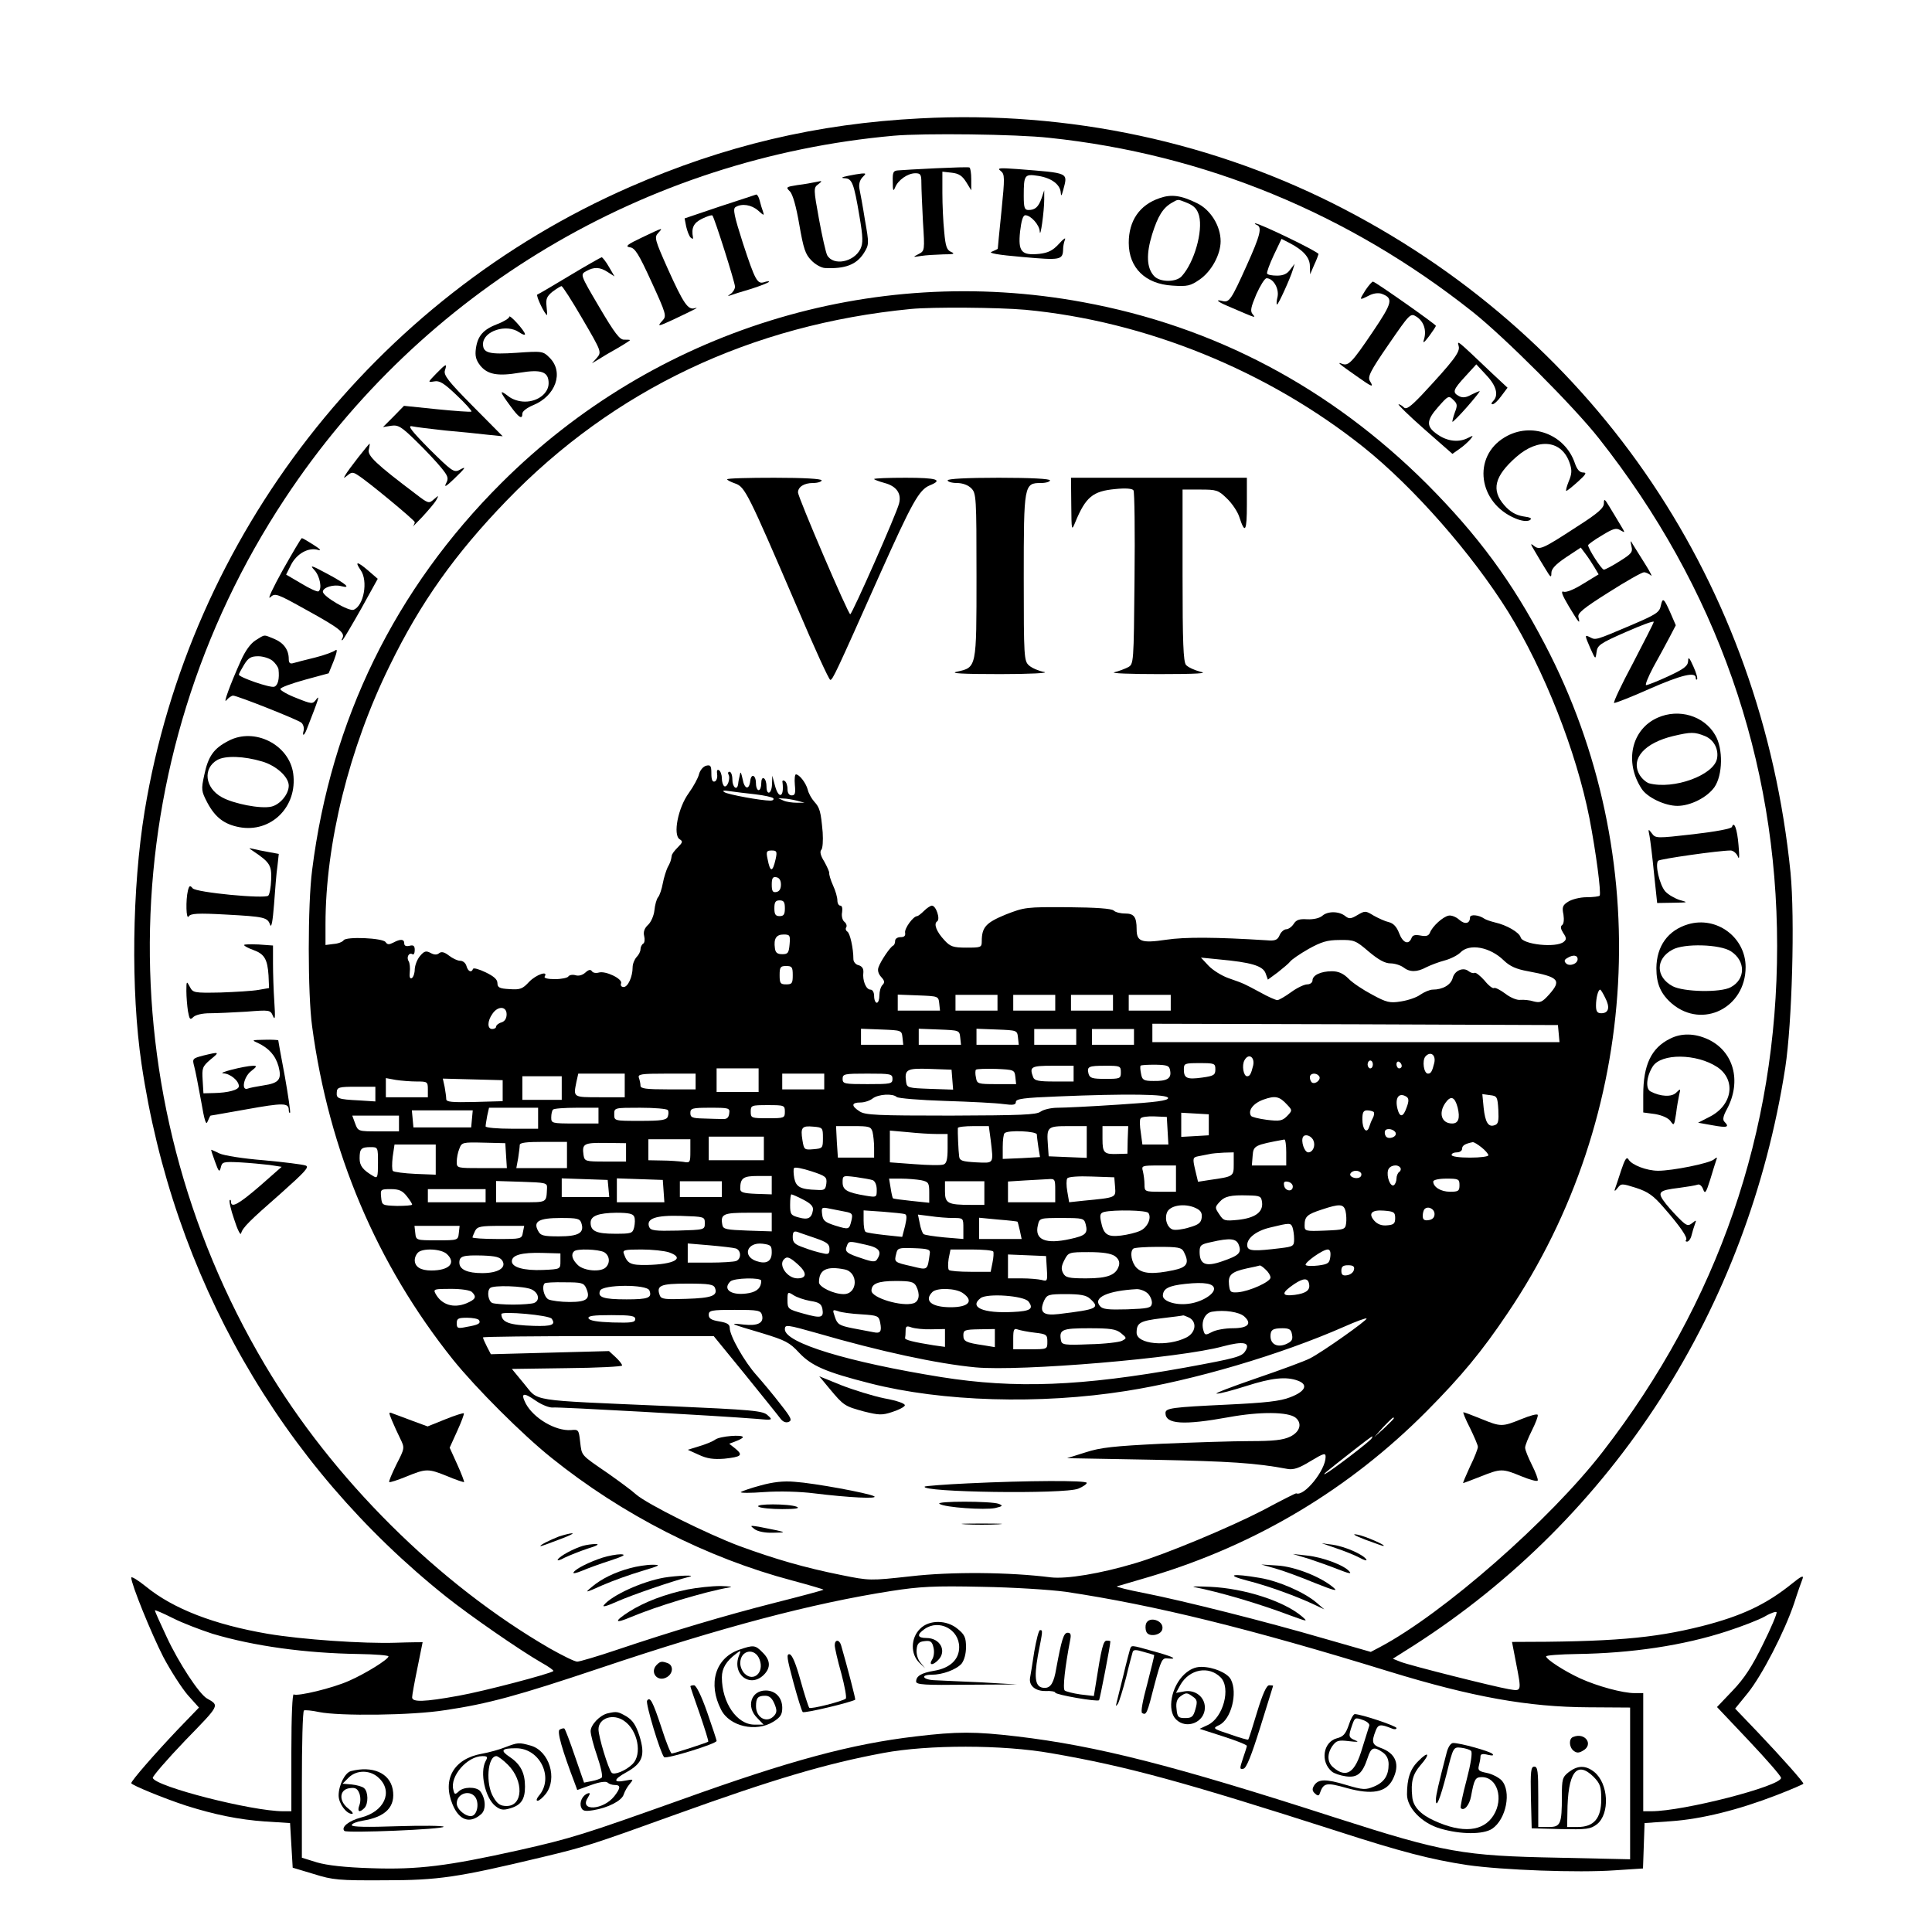 <?xml version="1.0" standalone="no"?>
<!DOCTYPE svg PUBLIC "-//W3C//DTD SVG 20010904//EN"
 "http://www.w3.org/TR/2001/REC-SVG-20010904/DTD/svg10.dtd">
<svg version="1.0" xmlns="http://www.w3.org/2000/svg"
 width="736pt" height="736pt" viewBox="0 0 736 736"
 preserveAspectRatio="xMidYMid meet">

<g transform="translate(0,736) scale(0.1,-0.1)"
fill="#000000" stroke="none">
<path d="M3505 6909 c-393 -20 -746 -104 -1105 -261 -974 -426 -1676 -1328
-1849 -2378 -48 -294 -53 -683 -12 -962 120 -812 529 -1527 1161 -2031 89 -71
281 -204 363 -251 27 -15 47 -29 45 -32 -11 -10 -265 -77 -361 -94 -132 -24
-177 -25 -177 -6 0 8 9 58 20 111 11 53 20 98 20 99 0 0 -46 0 -102 -2 -124
-4 -357 12 -488 34 -204 35 -360 95 -464 180 -31 25 -56 40 -56 34 0 -25 76
-212 122 -302 28 -53 70 -118 93 -145 l43 -48 -82 -85 c-89 -94 -176 -194
-176 -203 0 -7 127 -59 210 -86 108 -34 200 -53 300 -60 l95 -6 5 -85 5 -85
80 -24 c73 -23 96 -25 270 -24 206 0 278 11 600 88 167 40 188 47 510 163 372
134 570 193 790 234 171 32 454 32 640 -1 289 -50 501 -108 1090 -297 241 -78
356 -108 495 -129 132 -19 422 -30 562 -20 l107 7 3 86 3 87 100 7 c117 8 257
43 402 99 57 22 103 42 103 44 0 7 -81 98 -171 193 l-89 93 48 59 c54 67 140
233 177 343 13 41 28 83 32 93 5 14 -6 9 -38 -17 -100 -81 -193 -125 -346
-164 -187 -47 -345 -60 -723 -60 0 0 7 -35 15 -78 22 -113 22 -110 -27 -102
-58 10 -376 90 -412 104 l-30 12 79 50 c762 488 1273 1283 1416 2202 26 170
37 569 20 743 -110 1095 -732 2022 -1696 2525 -494 258 -1054 378 -1620 348z
m492 -74 c591 -62 1140 -288 1613 -663 122 -97 385 -360 481 -482 448 -567
679 -1225 679 -1934 0 -707 -225 -1359 -664 -1926 -201 -260 -607 -616 -848
-744 l-36 -19 -178 51 c-223 65 -533 143 -684 173 -63 12 -110 24 -105 26 6 1
64 19 130 38 402 121 756 333 1050 629 131 132 210 227 308 373 510 754 565
1742 142 2549 -125 239 -255 415 -449 610 -368 367 -809 601 -1311 693 -807
149 -1633 -108 -2215 -689 -405 -404 -649 -902 -721 -1475 -17 -129 -17 -473
0 -595 64 -477 246 -906 537 -1270 87 -108 264 -285 374 -373 271 -218 593
-382 918 -468 67 -18 121 -34 119 -35 -1 -2 -83 -24 -182 -49 -197 -50 -397
-110 -605 -180 -74 -25 -142 -45 -151 -45 -10 0 -56 23 -104 50 -425 246 -829
647 -1086 1081 -611 1030 -581 2305 76 3299 523 792 1373 1298 2320 1383 113
10 467 6 592 -8z m-92 -655 c459 -43 924 -232 1290 -524 191 -153 412 -405
550 -626 138 -223 260 -533 310 -787 25 -130 45 -282 39 -295 -2 -3 -25 -6
-50 -6 -25 0 -56 -8 -70 -17 -21 -13 -24 -21 -18 -49 3 -20 1 -36 -5 -40 -7
-5 -6 -14 4 -30 13 -19 13 -25 2 -34 -29 -24 -157 -10 -164 17 -5 19 -53 47
-98 57 -16 4 -34 10 -40 14 -21 15 -55 18 -55 5 0 -24 -20 -28 -42 -8 -11 10
-29 17 -39 15 -22 -4 -63 -41 -72 -66 -5 -11 -14 -14 -35 -10 -21 4 -31 2 -35
-10 -11 -27 -33 -18 -47 19 -9 24 -22 38 -39 42 -14 3 -40 15 -58 25 -31 19
-33 19 -62 2 -25 -15 -32 -15 -46 -4 -23 19 -67 20 -88 1 -11 -9 -33 -14 -57
-13 -30 2 -42 -2 -52 -18 -7 -11 -20 -20 -28 -20 -8 0 -20 -10 -25 -22 -8 -19
-17 -23 -50 -20 -192 12 -310 13 -383 2 -94 -14 -112 -7 -112 40 0 47 -10 60
-44 60 -18 0 -37 5 -43 11 -8 8 -68 12 -175 13 -159 1 -165 0 -237 -28 -75
-31 -91 -48 -91 -102 0 -23 -3 -24 -58 -24 -51 0 -62 4 -84 28 -31 33 -42 63
-28 72 13 8 -4 60 -20 60 -5 0 -19 -9 -30 -20 -11 -11 -23 -20 -26 -20 -15 0
-49 -47 -46 -63 2 -12 -3 -17 -17 -17 -12 0 -21 -6 -21 -14 0 -8 -3 -16 -7
-18 -11 -4 -48 -59 -56 -82 -5 -12 -1 -26 10 -38 13 -14 14 -21 5 -30 -7 -7
-12 -25 -12 -40 0 -15 -4 -28 -10 -28 -5 0 -10 11 -10 25 0 15 -6 25 -14 25
-17 0 -31 35 -27 66 1 14 -5 23 -18 27 -11 2 -20 13 -20 23 0 42 -13 99 -23
105 -6 4 -8 11 -4 17 3 5 0 15 -8 21 -7 6 -11 22 -8 36 2 15 0 25 -7 25 -6 0
-11 9 -11 20 0 11 -7 37 -17 58 -9 20 -15 41 -14 46 1 4 -8 24 -19 44 -14 22
-18 38 -11 45 5 5 7 35 5 66 -7 80 -11 94 -32 117 -10 11 -22 32 -25 46 -7 26
-32 58 -45 58 -4 0 -6 -18 -4 -40 3 -32 1 -40 -12 -40 -10 0 -16 9 -16 24 0
14 -5 28 -11 31 -6 4 -10 1 -8 -6 7 -57 -15 -65 -29 -11 l-10 37 -1 -32 c-1
-38 -21 -45 -21 -9 0 14 -4 28 -10 31 -6 4 -10 -5 -10 -19 0 -14 -4 -26 -10
-26 -5 0 -10 11 -10 24 0 34 -18 42 -22 11 -4 -36 -22 -32 -29 7 -4 18 -7 29
-9 23 -5 -22 -7 -31 -8 -42 -4 -27 -22 -12 -22 17 0 17 -5 30 -11 30 -5 0 -7
-5 -4 -10 9 -14 -4 -52 -16 -45 -5 4 -9 17 -9 30 0 13 -5 27 -11 31 -7 4 -9
-2 -7 -16 2 -13 -3 -25 -9 -27 -9 -3 -13 7 -13 30 0 30 -3 34 -20 30 -11 -3
-23 -17 -27 -32 -3 -14 -21 -47 -39 -72 -41 -56 -61 -159 -35 -176 13 -8 12
-12 -7 -31 -12 -12 -23 -26 -23 -32 -3 -19 -5 -25 -16 -45 -5 -11 -14 -38 -18
-60 -4 -22 -12 -46 -18 -53 -6 -7 -12 -30 -14 -50 -2 -20 -13 -45 -24 -55 -14
-13 -19 -27 -15 -43 3 -12 2 -26 -4 -29 -5 -3 -10 -13 -10 -21 0 -9 -7 -22
-15 -30 -8 -9 -15 -26 -15 -39 0 -36 -18 -75 -34 -75 -9 0 -13 6 -10 14 7 17
-60 49 -85 41 -11 -3 -22 -1 -26 5 -5 8 -13 6 -25 -5 -11 -10 -26 -14 -38 -10
-11 3 -23 1 -27 -5 -3 -5 -26 -10 -51 -10 -28 0 -43 4 -39 10 15 24 -33 7 -59
-20 -25 -27 -34 -31 -75 -28 -38 2 -46 6 -46 23 0 14 -14 26 -45 41 -25 12
-46 18 -48 13 -6 -16 -19 -10 -25 11 -3 11 -13 20 -24 20 -10 0 -29 9 -43 20
-17 13 -28 16 -37 9 -8 -7 -19 -7 -33 1 -17 9 -24 7 -40 -12 -11 -13 -19 -35
-20 -50 0 -15 -5 -30 -11 -34 -7 -4 -10 4 -8 22 2 16 0 35 -4 42 -10 15 1 35
14 27 5 -4 9 4 9 16 0 16 -5 20 -20 16 -13 -3 -20 0 -20 9 0 17 -14 18 -42 3
-16 -8 -22 -8 -29 2 -10 16 -151 22 -160 7 -4 -6 -21 -13 -38 -14 l-31 -4 0
79 c0 307 90 672 245 986 117 240 249 425 444 627 409 424 933 672 1541 731
82 8 333 6 435 -3z m-1027 -1846 c34 -4 65 -11 68 -15 3 -5 -2 -9 -11 -9 -35
0 -161 23 -175 32 -10 6 -4 8 20 4 19 -3 63 -8 98 -12z m157 -24 l30 -8 -30 0
c-16 0 -39 3 -50 8 l-20 9 20 -1 c11 0 34 -4 50 -8z m-80 -222 c-12 -53 -21
-52 -31 0 -6 28 -4 32 16 32 19 0 21 -4 15 -32z m20 -98 c0 -16 -6 -26 -17
-28 -14 -3 -18 3 -18 28 0 25 4 31 18 28 11 -2 17 -12 17 -28z m15 -90 c0 -23
-4 -30 -20 -30 -16 0 -20 7 -20 30 0 23 4 30 20 30 16 0 20 -7 20 -30z m18
-137 c-3 -33 -6 -38 -28 -38 -19 0 -26 6 -28 23 -5 36 5 52 33 52 24 0 26 -3
23 -37z m2206 -28 c37 -31 62 -45 83 -45 16 0 38 -7 49 -15 24 -19 52 -19 87
0 16 8 47 20 70 26 23 6 50 20 60 30 34 36 113 22 166 -30 23 -22 47 -33 92
-41 118 -22 129 -34 80 -89 -26 -29 -34 -32 -58 -26 -15 5 -38 7 -51 6 -13 -2
-39 9 -58 24 -19 14 -38 24 -43 21 -4 -3 -21 10 -36 29 -16 18 -33 31 -37 29
-5 -3 -15 0 -23 6 -20 17 -54 3 -61 -26 -7 -26 -38 -44 -76 -44 -11 0 -32 -9
-47 -19 -14 -11 -48 -22 -74 -26 -42 -7 -55 -4 -110 26 -34 18 -75 45 -90 61
-20 20 -39 28 -63 28 -42 0 -74 -15 -74 -35 0 -8 -9 -15 -20 -15 -11 0 -39
-13 -62 -30 -22 -16 -46 -30 -52 -30 -6 0 -36 13 -66 30 -62 33 -58 32 -121
54 -25 9 -59 30 -75 47 l-29 31 70 -7 c120 -11 165 -24 176 -52 l9 -25 38 28
c20 16 42 34 47 41 6 8 37 29 70 48 49 27 71 34 118 34 56 1 62 -2 111 -44z
m796 -29 c0 -18 -31 -29 -44 -16 -8 8 -7 14 4 20 22 14 40 12 40 -4z m-2990
-61 c0 -31 -3 -35 -25 -35 -22 0 -25 4 -25 35 0 31 3 35 25 35 22 0 25 -4 25
-35z m3095 -86 c19 -36 14 -59 -15 -59 -15 0 -20 7 -20 29 0 29 8 61 16 61 2
0 11 -14 19 -31z m-2537 -21 l3 -28 -80 0 -81 0 0 30 0 31 78 -3 c76 -3 77 -3
80 -30z m222 2 l0 -30 -80 0 -80 0 0 30 0 30 80 0 80 0 0 -30z m220 0 l0 -30
-80 0 -80 0 0 30 0 30 80 0 80 0 0 -30z m220 0 l0 -30 -80 0 -80 0 0 30 0 30
80 0 80 0 0 -30z m220 0 l0 -30 -80 0 -80 0 0 30 0 30 80 0 80 0 0 -30z
m-2530 -44 c0 -16 -7 -27 -20 -31 -11 -3 -20 -11 -20 -16 0 -5 -7 -9 -15 -9
-19 0 -19 30 1 58 21 31 54 29 54 -2z m4008 -73 l3 -33 -775 0 -776 0 0 35 0
35 773 -2 772 -3 3 -32z m-2500 -15 l3 -28 -80 0 -81 0 0 30 0 31 78 -3 c76
-3 77 -3 80 -30z m220 0 l3 -28 -80 0 -81 0 0 30 0 31 78 -3 c76 -3 77 -3 80
-30z m220 0 l3 -28 -80 0 -81 0 0 30 0 31 78 -3 c76 -3 77 -3 80 -30z m222 2
l0 -30 -80 0 -80 0 0 30 0 30 80 0 80 0 0 -30z m220 0 l0 -30 -80 0 -80 0 0
30 0 30 80 0 80 0 0 -30z m1144 -99 c-8 -33 -13 -41 -24 -41 -16 0 -23 49 -10
65 19 22 41 7 34 -24z m-690 -10 c-8 -33 -13 -41 -23 -41 -14 0 -21 42 -10 61
15 28 40 13 33 -20z m456 4 c0 -8 -4 -15 -10 -15 -5 0 -10 7 -10 15 0 8 5 15
10 15 6 0 10 -7 10 -15z m110 -6 c0 -5 -4 -9 -10 -9 -5 0 -10 7 -10 16 0 8 5
12 10 9 6 -3 10 -10 10 -16z m-882 -19 c5 -29 -13 -39 -64 -38 -37 0 -43 4
-47 27 -3 14 -4 28 -2 31 2 3 27 4 57 4 47 -1 53 -4 56 -24z m172 6 c0 -21 -6
-25 -50 -31 -58 -8 -70 -3 -70 31 0 23 3 24 60 24 57 0 60 -1 60 -24z m-540
-16 l0 -30 -74 0 c-58 0 -75 3 -80 16 -15 40 -9 44 74 44 l80 0 0 -30z m180 5
c0 -24 -3 -25 -59 -25 -50 0 -59 3 -64 19 -7 28 -1 31 65 31 55 0 58 -1 58
-25z m-1380 -30 l0 -45 -80 0 -80 0 0 45 0 45 80 0 80 0 0 -45z m738 2 l3 -38
-88 3 c-83 3 -88 4 -91 26 -7 48 2 53 90 50 l83 -3 3 -38z m240 11 l3 -28 -74
0 c-72 0 -75 1 -79 25 -3 13 -3 27 0 30 4 3 38 4 77 3 68 -3 70 -4 73 -30z
m-1488 -33 l0 -45 -95 0 c-103 0 -101 -1 -89 59 l7 31 88 0 89 0 0 -45z m270
15 l0 -30 -105 0 c-84 0 -105 3 -105 14 0 8 -3 21 -6 30 -5 14 8 16 105 16
l111 0 0 -30z m490 0 l0 -30 -80 0 -80 0 0 30 0 30 80 0 80 0 0 -30z m260 10
c0 -19 -7 -20 -95 -20 -88 0 -95 1 -95 20 0 19 7 20 95 20 88 0 95 -1 95 -20z
m1626 9 c7 -12 -15 -31 -28 -23 -4 3 -8 12 -8 20 0 17 26 19 36 3z m-2886 -44
l0 -45 -75 0 -75 0 0 45 0 45 75 0 75 0 0 -45z m-552 25 c40 0 42 -1 42 -30
l0 -30 -80 0 -80 0 0 36 0 37 38 -7 c20 -3 56 -6 80 -6z m327 -35 l0 -40 -107
-3 c-88 -2 -108 0 -108 11 0 8 -3 29 -6 46 l-7 32 114 -3 114 -3 0 -40z m-485
-13 l0 -28 -62 4 c-81 4 -87 7 -85 31 1 19 8 21 74 21 l73 0 0 -28z m1986 -11
c5 -5 88 -12 184 -15 96 -3 196 -8 223 -12 37 -5 47 -3 47 8 0 12 30 16 158
21 264 11 422 9 422 -6 0 -10 -46 -16 -187 -25 -104 -7 -209 -12 -234 -12 -25
0 -54 -7 -65 -15 -16 -12 -74 -14 -342 -15 -281 0 -326 2 -347 16 -33 21 -32
34 3 34 15 0 36 7 46 15 22 17 77 20 92 6z m1488 -30 c20 -21 19 -22 -1 -43
-18 -18 -28 -20 -77 -14 -31 4 -58 11 -60 15 -13 20 8 48 47 62 45 16 61 13
91 -20z m454 31 c9 -6 10 -16 1 -40 -13 -38 -26 -41 -35 -7 -11 43 5 65 34 47z
m350 -50 c2 -41 0 -54 -13 -58 -25 -10 -37 10 -43 66 l-5 52 29 -4 c27 -3 29
-6 32 -56z m-155 9 c10 -41 3 -61 -21 -61 -40 0 -53 39 -26 78 21 30 36 24 47
-17z m-2563 -16 c0 -24 -2 -25 -65 -25 -63 0 -65 1 -65 25 0 24 2 25 65 25 63
0 65 -1 65 -25z m-940 -25 l0 -40 -100 0 c-55 0 -100 4 -100 9 0 5 3 23 6 40
l7 31 93 0 94 0 0 -40z m230 10 l0 -30 -90 0 c-88 0 -90 1 -90 23 0 13 3 27 7
30 3 4 44 7 90 7 l83 0 0 -30z m264 21 c4 -5 3 -16 0 -25 -5 -13 -24 -16 -105
-16 -99 0 -99 0 -99 25 0 25 0 25 99 25 55 0 102 -4 105 -9z m234 -13 c-2 -16
-9 -22 -25 -21 -13 0 -45 1 -73 2 -43 1 -50 4 -50 21 0 18 7 20 76 20 72 0 75
-1 72 -22z m-980 -20 l-3 -33 -110 0 -110 0 -3 33 -3 32 116 0 116 0 -3 -32z
m3435 26 c3 -3 2 -14 -3 -23 -5 -9 -11 -24 -14 -34 -9 -28 -26 -10 -26 29 0
26 4 34 18 34 10 0 21 -3 25 -6z m-628 -49 l0 -40 -52 -3 -53 -3 0 46 0 46 53
-3 52 -3 0 -40z m-3085 5 l0 -30 -78 0 c-77 0 -78 0 -89 30 l-11 30 89 0 89 0
0 -30z m2928 -27 l3 -53 -49 0 -50 0 -6 45 c-4 25 -5 49 -1 54 3 6 27 9 53 8
l47 -2 3 -52z m-1313 -28 c0 -39 -1 -40 -36 -43 -35 -3 -36 -2 -42 34 -8 49
-2 56 41 52 36 -3 37 -4 37 -43z m189 23 c3 -13 6 -40 6 -60 l0 -38 -69 0 -69
0 -4 60 -3 60 66 0 c61 0 67 -2 73 -22z m450 -30 c11 -94 14 -89 -56 -86 -51
3 -62 6 -64 22 -3 21 -6 96 -5 109 1 4 27 7 60 7 l58 0 7 -52z m366 -8 l0 -61
-72 3 -73 3 -3 44 c-5 68 -2 71 78 71 l70 0 0 -60z m156 8 l-1 -53 -35 -1
c-54 -2 -60 3 -60 57 l0 49 49 0 49 0 -2 -52z m1021 26 c5 -16 -29 -27 -38
-12 -4 6 -5 16 -2 21 7 11 35 5 40 -9z m-1749 -4 l42 0 0 -55 c0 -41 -4 -57
-15 -61 -9 -4 -58 -3 -110 1 l-95 7 0 60 0 61 68 -6 c37 -4 86 -7 110 -7z
m382 -2 c0 -7 3 -29 6 -50 l6 -36 -71 -4 -71 -3 0 46 c0 25 3 49 7 52 12 13
123 8 123 -5z m1054 -24 c8 -20 -3 -44 -20 -44 -15 0 -29 43 -20 59 8 13 33 4
40 -15z m-2094 -29 l0 -45 -105 0 -105 0 0 45 0 45 105 0 105 0 0 -45z m-280
-10 c0 -44 -1 -46 -27 -41 -16 2 -52 5 -80 5 l-53 1 0 40 0 40 80 0 80 0 0
-45z m2270 -5 l0 -50 -66 0 -65 0 3 37 c3 39 7 41 121 62 4 0 7 -21 7 -49z
m-2972 -13 l3 -47 -95 0 c-95 0 -96 0 -96 24 0 14 4 36 10 50 9 24 12 25 92
23 l83 -2 3 -48z m232 3 l0 -50 -96 0 -97 0 7 38 c3 20 6 43 6 50 0 9 25 12
90 12 l90 0 0 -50z m225 10 l0 -35 -79 0 c-76 0 -79 1 -83 25 -6 43 1 47 84
46 l78 -1 0 -35z m3259 19 c14 -11 26 -25 26 -30 0 -5 -31 -9 -70 -9 -40 0
-70 4 -70 10 0 6 9 10 20 10 11 0 20 6 20 14 0 12 11 19 41 25 4 0 18 -8 33
-20z m-3984 -47 l0 -57 -77 3 c-43 2 -81 7 -86 11 -4 4 -4 28 -1 54 l7 47 78
0 79 0 0 -58z m-220 -12 c0 -55 -2 -60 -17 -51 -41 24 -53 40 -53 68 0 37 6
43 42 43 28 0 28 -1 28 -60z m3260 -4 c0 -48 0 -48 -91 -61 l-45 -7 -11 46
c-10 43 -9 47 11 51 11 2 30 6 41 8 11 3 37 5 58 6 l37 1 0 -44z m-1552 -75
c-3 -23 -7 -26 -36 -24 -63 2 -79 11 -86 44 -3 17 -4 35 -1 39 3 5 32 -1 66
-12 55 -18 60 -22 57 -47z m1332 19 l0 -50 -60 0 c-59 0 -60 1 -60 28 0 15 -3
37 -6 50 -6 21 -4 22 60 22 l66 0 0 -50z m855 41 c3 -5 1 -12 -5 -16 -5 -3
-10 -15 -10 -25 0 -10 -5 -22 -10 -25 -13 -8 -29 33 -22 57 5 19 37 25 47 9z
m-150 -20 c3 -5 1 -13 -5 -16 -15 -9 -43 3 -35 15 8 13 32 13 40 1z m-2245
-46 l0 -35 -60 2 c-49 2 -60 6 -60 19 0 41 11 49 66 49 l54 0 0 -35z m385 19
c9 -4 15 -19 15 -36 0 -29 0 -30 -42 -23 -72 12 -88 22 -88 51 0 26 1 26 50
20 28 -4 57 -9 65 -12z m923 -26 c3 -41 5 -40 -119 -52 l-56 -6 -7 41 c-4 22
-4 45 0 50 3 6 43 9 92 7 l87 -3 3 -37z m-1930 -5 l3 -33 -90 0 -91 0 0 35 0
36 88 -3 87 -3 3 -32z m210 -10 l3 -43 -90 0 -91 0 0 45 0 46 88 -3 87 -3 3
-42z m981 41 c28 -6 31 -10 31 -46 l0 -40 -67 7 c-38 4 -69 8 -71 10 -2 1 -6
19 -9 39 l-6 36 45 0 c25 0 60 -3 77 -6z m511 -39 l0 -45 -90 0 -90 0 0 40 0
39 63 4 c34 2 74 4 90 5 26 2 27 0 27 -43z m1540 20 c0 -22 -4 -25 -36 -25
-35 0 -64 18 -64 39 0 6 21 11 50 11 47 0 50 -2 50 -25z m-3476 -10 c-3 -58 3
-55 -99 -55 l-95 0 0 40 0 41 97 -3 c91 -3 98 -4 97 -23z m666 -5 l0 -30 -80
0 -80 0 0 30 0 30 80 0 80 0 0 -30z m1000 -15 l0 -45 -52 0 c-87 0 -98 6 -98
51 l0 39 75 0 75 0 0 -45z m1175 25 c0 -22 -29 -18 -33 3 -3 14 1 18 15 15 10
-2 18 -10 18 -18z m-3376 -36 c12 -15 21 -29 21 -33 0 -3 -26 -5 -57 -5 -57 2
-58 2 -61 33 -3 30 -2 31 37 31 31 0 44 -6 60 -26z m301 1 l0 -25 -110 0 -110
0 0 25 0 25 110 0 110 0 0 -25z m1210 -15 c29 -15 39 -26 37 -40 -5 -31 -19
-38 -54 -28 -30 8 -33 12 -33 48 0 22 2 40 5 40 3 0 24 -9 45 -20z m1748 -11
c4 -37 -27 -59 -91 -66 -51 -5 -56 -4 -72 21 -17 25 -17 27 0 46 20 23 43 28
110 26 46 -1 50 -3 53 -27z m-253 -21 c19 -9 25 -18 23 -36 -2 -20 -12 -28
-48 -38 -25 -8 -53 -11 -62 -8 -20 6 -32 37 -23 63 9 29 67 39 110 19z m571
-12 c3 -13 4 -35 2 -47 -3 -23 -8 -24 -80 -27 -76 -3 -78 -2 -78 20 0 34 10
42 65 60 69 23 84 22 91 -6z m-1906 -2 c27 -5 29 -9 24 -32 -9 -37 -9 -37 -62
-21 -40 13 -47 19 -50 43 -3 26 -2 28 27 22 17 -3 44 -9 61 -12z m2245 -9 c0
-13 -8 -21 -22 -23 -17 -3 -23 2 -23 16 0 10 3 22 7 26 13 13 38 1 38 -19z
m-2018 0 c8 -3 8 -14 1 -45 l-11 -42 -66 7 c-36 4 -69 9 -73 12 -5 2 -8 22 -8
43 l0 39 73 -5 c39 -3 77 -7 84 -9z m928 4 c13 -19 -4 -56 -32 -68 -15 -7 -48
-15 -73 -18 -52 -6 -66 4 -76 55 -5 24 -2 31 12 35 37 9 163 7 169 -4z m940
-19 c0 -21 -5 -26 -31 -28 -20 -2 -36 4 -48 17 -25 28 -11 43 37 39 37 -3 42
-6 42 -28z m-2899 5 c4 -8 3 -26 0 -40 -6 -24 -10 -25 -74 -25 -70 0 -92 10
-92 42 0 26 29 37 98 38 47 0 64 -4 68 -15z m524 -20 l0 -36 -92 3 c-80 3 -93
5 -96 21 -8 42 3 47 98 47 l90 0 0 -35z m-255 -5 c0 -25 -1 -25 -103 -28 -88
-2 -103 0 -109 14 -12 32 25 45 122 42 89 -3 90 -3 90 -28z m946 20 c39 0 39
0 39 -40 l0 -40 -72 6 c-40 4 -76 9 -80 13 -4 4 -11 22 -14 40 l-7 34 48 -6
c26 -4 65 -7 86 -7z m-1416 -20 c12 -37 -11 -50 -86 -50 -59 0 -70 3 -79 21
-20 36 3 49 86 49 64 0 73 -2 79 -20z m1661 6 c1 0 5 -16 9 -33 l7 -33 -81 0
-81 0 0 41 0 40 73 -7 c39 -3 73 -7 73 -8z m260 -10 c9 -35 0 -43 -59 -56 -94
-21 -137 -3 -123 53 6 27 8 27 91 27 81 0 85 -1 91 -24z m788 -12 c3 -9 6 -28
6 -44 0 -27 -3 -29 -52 -35 -98 -12 -122 -11 -126 6 -6 29 31 60 88 73 74 18
77 18 84 0z m-3176 -21 c-3 -28 -3 -28 -83 -28 -80 0 -80 0 -83 28 l-3 27 86
0 86 0 -3 -27z m244 2 c-4 -25 -6 -25 -98 -25 -52 0 -94 3 -94 6 0 3 5 14 10
25 9 17 22 19 99 19 l88 0 -5 -25z m1115 -22 c43 -15 53 -22 53 -41 0 -19 -4
-22 -27 -16 -16 3 -47 12 -70 21 -35 12 -43 19 -43 40 0 20 4 24 18 20 9 -4
41 -14 69 -24z m1612 -25 c12 -31 1 -41 -63 -63 -63 -22 -86 -12 -86 36 0 25
5 29 43 37 73 17 97 14 106 -10z m-1779 -29 c0 -35 -21 -46 -59 -33 -54 19
-35 73 24 66 31 -4 35 -7 35 -33z m359 29 c51 -11 62 -26 42 -56 -6 -10 -17
-10 -57 4 -59 19 -67 26 -58 47 7 20 8 20 73 5z m-496 -14 c21 -7 22 -40 1
-48 -9 -3 -54 -6 -100 -6 l-84 0 0 36 0 37 83 -7 c45 -4 90 -9 100 -12z m739
-20 c-9 -65 -7 -63 -68 -48 -67 15 -68 16 -60 47 5 23 9 24 68 22 55 -2 63 -5
60 -21z m968 7 c22 -43 13 -59 -40 -70 -76 -16 -117 -14 -140 9 -19 19 -27 60
-13 73 3 4 46 7 94 7 77 0 90 -2 99 -19z m-2808 -8 c37 -34 10 -63 -59 -63
-41 0 -63 14 -63 40 0 9 5 21 12 28 18 18 88 15 110 -5z m599 7 c21 -12 25
-40 7 -58 -19 -19 -82 -14 -106 8 -22 21 -28 41 -15 53 10 11 92 8 114 -3z
m248 -1 c63 -22 20 -46 -85 -48 -62 -1 -74 5 -87 42 -6 15 1 17 67 17 40 0 87
-5 105 -11z m1235 3 c2 -4 1 -23 -3 -42 l-7 -35 -76 0 c-42 0 -80 3 -83 7 -4
4 -4 23 -1 43 l7 35 79 0 c43 0 81 -3 84 -8z m1284 -19 c-3 -25 -8 -29 -46
-34 -24 -3 -45 -2 -48 2 -5 9 65 59 84 59 9 0 12 -10 10 -27z m-2933 -18 c0
-30 0 -30 -66 -33 -73 -3 -119 10 -119 33 0 24 38 34 115 32 l70 -2 0 -30z
m2112 20 c14 -10 19 -22 16 -35 -10 -37 -42 -50 -125 -50 -67 0 -79 3 -88 20
-8 15 -7 27 5 50 15 29 17 30 93 30 53 0 84 -5 99 -15z m-2333 -18 c16 -27
-17 -47 -77 -47 -57 0 -87 14 -87 40 0 25 14 29 89 27 50 -2 66 -6 75 -20z
m2074 -31 c3 -47 2 -48 -20 -42 -13 3 -47 6 -75 6 l-53 0 0 45 0 46 73 -3 72
-3 3 -49z m-947 16 c34 -31 33 -52 -3 -52 -39 0 -74 51 -51 73 11 12 22 8 54
-21z m1781 -19 c10 -9 18 -22 18 -30 0 -16 -79 -52 -124 -56 -28 -2 -31 1 -34
29 -4 37 9 49 68 62 25 5 47 10 49 11 3 1 13 -6 23 -16z m336 0 c-2 -10 -13
-19 -26 -21 -17 -3 -22 2 -22 17 0 16 6 21 26 21 19 0 25 -5 22 -17z m-1940 1
c53 -11 50 -94 -4 -94 -38 0 -94 27 -94 45 0 48 29 63 98 49z m-318 -43 c0
-26 -15 -41 -46 -47 -64 -12 -104 12 -72 44 14 14 118 16 118 3z m2087 -12 c5
-24 -11 -36 -55 -42 -51 -6 -52 7 -2 41 36 24 53 24 57 1z m-2754 -16 c18 -41
3 -53 -63 -53 -34 0 -70 5 -81 10 -17 10 -26 49 -14 61 2 3 37 5 76 4 64 0 73
-2 82 -22z m1257 8 c16 -31 12 -59 -10 -66 -45 -14 -160 21 -160 48 0 27 25
37 92 37 56 0 69 -3 78 -19z m1135 -11 c0 -22 -51 -52 -99 -57 -48 -6 -96 10
-96 31 1 27 21 38 86 45 74 8 109 1 109 -19z m-1901 3 c11 -29 -12 -38 -109
-41 -80 -3 -96 -1 -101 12 -15 39 1 46 105 46 83 0 100 -3 105 -17z m-699 -5
c28 -13 33 -43 9 -52 -9 -3 -44 -6 -79 -6 -35 0 -70 3 -79 6 -16 6 -22 45 -9
57 11 12 130 8 158 -5z m449 -4 c11 -28 -4 -34 -87 -34 -89 0 -111 8 -101 33
9 24 179 25 188 1z m-676 -6 c19 -19 14 -28 -21 -43 -49 -20 -95 -6 -118 37
-9 17 -5 18 59 18 39 0 73 -5 80 -12z m1870 -4 c43 -30 23 -54 -46 -54 -74 0
-103 25 -70 58 17 17 89 15 116 -4z m706 -3 c10 -11 16 -28 14 -38 -3 -16 -15
-18 -94 -21 -73 -2 -94 0 -104 13 -27 32 30 58 141 64 14 0 34 -8 43 -18z
m-1287 -27 c33 -5 42 -11 46 -30 6 -35 -5 -37 -73 -18 -58 16 -60 18 -60 51 0
32 1 33 23 19 12 -8 41 -18 64 -22z m831 -2 c21 -28 8 -37 -59 -40 -113 -6
-169 18 -123 53 26 19 164 9 182 -13z m234 11 c40 -36 30 -41 -119 -59 -60 -7
-75 7 -55 52 11 22 17 24 83 24 53 0 77 -4 91 -17z m-1249 -63 c8 -30 -16 -42
-70 -36 -60 7 -52 3 71 -33 88 -27 104 -35 140 -74 47 -50 101 -74 271 -117
274 -70 647 -81 975 -29 256 40 588 138 831 245 45 20 83 34 85 31 5 -5 -170
-129 -216 -152 -19 -10 -111 -44 -205 -76 -93 -32 -161 -58 -150 -58 12 -1 62
13 113 29 97 31 152 37 197 20 40 -15 28 -41 -30 -63 -38 -15 -94 -21 -240
-28 -210 -10 -235 -13 -235 -32 0 -43 69 -47 240 -16 120 22 228 21 256 -2 26
-22 16 -54 -21 -72 -27 -13 -64 -17 -153 -17 -64 0 -216 -5 -337 -10 -181 -9
-232 -14 -290 -33 l-70 -22 330 -6 c290 -6 387 -12 510 -35 23 -4 44 3 88 30
50 30 57 32 57 16 0 -51 -82 -152 -112 -139 -2 1 -59 -28 -128 -65 -126 -65
-372 -168 -485 -201 -133 -40 -262 -61 -322 -54 -157 20 -379 22 -534 4 -155
-17 -156 -17 -265 5 -139 28 -250 60 -389 111 -122 46 -348 158 -392 196 -15
14 -64 50 -108 81 -105 72 -98 65 -105 120 -5 45 -6 47 -35 44 -59 -4 -142 45
-172 101 -21 41 -9 44 38 11 23 -16 52 -27 64 -26 20 3 638 -32 775 -43 64 -6
65 -5 45 13 -18 18 -54 21 -390 36 -529 23 -481 16 -538 84 l-47 57 210 3
c115 1 210 6 210 10 0 5 -11 19 -25 32 l-25 23 -225 -6 -225 -6 -15 29 c-8 16
-15 31 -15 35 0 3 198 5 439 5 l440 0 120 -147 c66 -82 127 -157 134 -167 9
-12 20 -17 31 -13 15 6 10 16 -31 68 -26 34 -67 83 -90 109 -47 52 -103 151
-103 181 0 14 -10 20 -40 25 -30 5 -40 11 -40 25 0 17 9 19 99 19 90 0 99 -2
104 -20z m378 3 c63 -4 67 -6 72 -31 7 -35 1 -43 -26 -37 -12 2 -48 9 -79 15
-50 10 -58 15 -67 42 -10 29 -10 30 12 23 12 -5 52 -10 88 -12z m1459 -8 c31
-28 14 -45 -44 -45 -28 0 -63 -6 -78 -14 -25 -13 -28 -13 -33 4 -11 34 5 69
33 73 46 8 103 -1 122 -18z m-2638 -9 c16 -23 0 -29 -68 -27 -94 3 -123 13
-124 45 0 12 184 -4 192 -18z m318 -1 c0 -13 -14 -15 -87 -13 -58 2 -88 7 -91
16 -3 9 19 12 87 12 75 0 91 -3 91 -15z m2111 5 c30 -17 24 -57 -11 -75 -73
-37 -190 -26 -190 18 0 38 13 45 95 55 44 5 81 10 83 11 2 0 12 -4 23 -9z
m-2706 -9 c7 -13 -2 -18 -48 -26 -33 -7 -37 -5 -37 14 0 18 6 21 39 21 22 0
42 -4 46 -9z m1289 -50 c238 -69 455 -116 602 -130 172 -16 780 35 943 80 79
21 106 15 85 -18 -13 -21 -33 -27 -230 -63 -394 -71 -646 -81 -929 -36 -354
57 -595 130 -595 182 0 19 7 18 124 -15z m434 15 l52 1 0 -34 0 -34 -43 6
c-76 12 -112 21 -109 28 1 4 2 16 2 28 0 17 4 19 23 12 12 -4 46 -8 75 -7z
m242 -33 l0 -35 -42 7 c-69 10 -78 15 -78 38 0 20 5 22 60 23 l60 1 0 -34z
m153 20 c44 -5 47 -8 47 -34 0 -29 0 -29 -65 -29 l-65 0 0 41 c0 35 3 40 18
34 9 -3 38 -9 65 -12z m328 -2 c22 -18 22 -19 3 -29 -10 -5 -66 -12 -124 -13
-94 -4 -105 -2 -108 14 -8 42 3 47 107 47 81 0 103 -3 122 -19z m651 -5 c4
-20 -1 -27 -24 -37 -32 -13 -58 0 -58 31 0 24 9 30 46 30 26 0 33 -5 36 -24z
m388 -319 c0 -2 -17 -19 -37 -38 l-38 -34 34 38 c33 34 41 42 41 34z m-85 -77
c-7 -12 -153 -123 -175 -134 -15 -7 -6 1 109 91 71 55 75 58 66 43z m-1165
-584 c340 -51 701 -140 1230 -303 319 -98 532 -136 762 -137 l158 -1 0 -289 0
-289 -272 6 c-365 7 -435 19 -852 153 -619 200 -908 273 -1211 309 -162 19
-227 19 -387 0 -245 -29 -473 -90 -893 -241 -368 -131 -416 -147 -621 -193
-270 -60 -382 -74 -559 -68 -101 3 -169 11 -207 22 l-58 18 0 278 c0 153 3
280 8 283 4 2 30 0 57 -6 78 -16 355 -13 480 7 164 24 280 56 590 160 467 157
809 247 1110 294 109 17 164 20 345 16 120 -2 261 -11 320 -19z m-3250 -160
c158 -47 353 -74 558 -77 61 -1 112 -5 112 -9 0 -11 -86 -65 -150 -93 -62 -28
-196 -60 -211 -52 -5 4 -9 -80 -9 -219 l0 -226 -31 0 c-119 0 -487 94 -497
127 -1 6 54 70 124 143 133 137 131 132 82 160 -30 18 -107 135 -153 234 -25
53 -45 98 -45 101 0 3 30 -10 68 -29 37 -19 106 -45 152 -60z m5906 -40 c-41
-84 -71 -130 -115 -176 l-60 -63 122 -129 c67 -71 122 -134 122 -141 0 -31
-371 -127 -494 -127 l-31 0 0 225 0 225 -33 0 c-45 0 -141 26 -207 56 -61 28
-130 73 -130 84 0 4 53 8 118 9 207 3 404 32 572 87 58 19 123 44 145 57 22
13 42 19 43 15 2 -5 -21 -60 -52 -122z"/>
<path d="M3565 6719 c-66 -3 -130 -7 -142 -8 -20 -1 -23 -6 -22 -43 0 -35 2
-39 9 -22 11 28 48 54 77 54 20 0 23 -5 23 -37 0 -21 3 -88 6 -148 7 -109 7
-111 -17 -123 -23 -12 -22 -12 10 -7 18 3 57 5 85 6 38 0 46 2 30 9 -17 7 -22
20 -27 77 -4 37 -7 104 -7 148 l0 81 36 -4 c27 -3 40 -12 55 -36 l19 -31 0 42
c0 23 -3 43 -7 45 -5 2 -62 0 -128 -3z"/>
<path d="M3812 6709 c16 -13 16 -24 3 -154 -8 -77 -14 -141 -14 -143 -1 -1
-11 -6 -23 -11 -15 -5 23 -12 117 -20 146 -13 154 -12 155 31 0 9 3 25 7 35 4
10 -6 3 -23 -16 -23 -25 -40 -34 -74 -38 -69 -7 -82 8 -74 85 5 42 11 62 20
62 21 0 54 -37 55 -62 2 -30 17 77 17 122 l0 35 -10 -30 c-12 -34 -25 -45 -50
-45 -15 0 -18 9 -18 54 0 80 3 84 55 76 51 -8 84 -33 86 -64 1 -15 3 -13 9 9
18 69 27 65 -175 81 -68 5 -78 4 -63 -7z"/>
<path d="M3230 6690 c-24 -5 -28 -8 -12 -9 28 -1 35 -19 56 -144 14 -82 14
-103 4 -125 -25 -51 -104 -66 -127 -24 -5 10 -19 71 -31 137 -21 115 -21 120
-3 133 17 13 16 14 -7 9 -14 -3 -46 -9 -72 -12 -44 -7 -45 -8 -29 -24 11 -11
24 -57 36 -127 16 -92 23 -113 46 -136 15 -16 38 -28 51 -29 78 -4 121 13 149
57 20 32 20 36 4 126 -8 51 -18 105 -21 119 -3 17 1 32 11 43 15 15 15 16 -2
15 -10 -1 -34 -5 -53 -9z"/>
<path d="M2741 6573 l-133 -45 6 -31 c4 -17 11 -36 17 -42 7 -6 10 -6 9 0 -7
37 2 56 35 72 19 9 36 15 39 12 8 -9 86 -255 86 -271 0 -9 -8 -22 -17 -28 -11
-7 -12 -9 -3 -6 8 3 45 15 83 26 37 12 67 24 67 27 0 2 -8 2 -19 -2 -26 -8
-34 6 -81 149 -33 103 -39 131 -28 137 24 15 61 9 86 -13 22 -20 24 -20 19 -5
-4 11 -10 30 -13 43 -3 13 -9 23 -13 23 -3 -1 -66 -22 -140 -46z"/>
<path d="M4417 6605 c-76 -26 -117 -86 -117 -170 0 -95 63 -157 166 -163 58
-4 69 -1 104 23 45 31 80 95 80 146 0 58 -38 120 -90 145 -61 30 -98 35 -143
19z m108 -19 c25 -11 36 -23 43 -48 15 -59 -18 -177 -66 -230 -21 -24 -84 -24
-106 1 -28 31 -30 83 -7 158 22 70 41 101 76 121 25 14 20 14 60 -2z"/>
<path d="M4788 6503 c21 -8 13 -40 -39 -155 -58 -129 -66 -141 -91 -135 -30 8
-21 -2 17 -18 114 -49 110 -48 97 -32 -10 12 -7 26 14 76 15 33 32 61 39 61
25 0 48 -38 42 -70 -4 -16 -5 -30 -2 -30 5 0 51 101 60 132 l7 23 -17 -22
c-11 -16 -26 -23 -50 -23 -19 0 -36 3 -38 8 -2 4 9 35 25 69 l30 63 31 -16
c52 -27 77 -55 77 -88 l1 -31 15 35 c9 19 16 38 17 42 2 8 -228 119 -241 117
-4 0 -1 -3 6 -6z"/>
<path d="M2445 6455 c-55 -26 -65 -34 -46 -37 20 -2 34 -25 83 -132 56 -122
58 -130 42 -147 -22 -24 -18 -24 42 4 82 39 100 48 81 43 -26 -8 -43 17 -103
150 -49 110 -52 120 -37 136 20 22 22 23 -62 -17z"/>
<path d="M2170 6310 c-63 -38 -119 -71 -123 -72 -7 -3 29 -78 37 -78 1 0 0 15
-2 34 -3 27 1 37 23 55 15 11 31 21 34 21 4 0 40 -56 80 -125 73 -125 73 -126
55 -148 l-19 -21 25 15 c14 9 46 28 73 43 26 15 47 29 47 30 0 2 -10 2 -22 2
-17 -1 -36 24 -95 124 -73 124 -73 124 -50 137 30 17 53 16 83 -4 l25 -16 -21
36 c-12 21 -25 37 -28 37 -4 -1 -59 -32 -122 -70z"/>
<path d="M5202 6255 c-25 -40 -25 -40 13 -21 17 9 36 11 48 7 46 -17 42 -33
-32 -143 -81 -120 -94 -133 -118 -124 -23 9 -11 -1 55 -47 59 -42 67 -45 51
-19 -10 16 0 37 71 140 82 119 83 120 107 105 27 -18 38 -51 28 -85 -6 -18 -1
-15 19 11 14 19 26 37 26 40 0 5 -224 163 -239 168 -3 2 -16 -13 -29 -32z"/>
<path d="M1940 6153 c0 -5 -20 -18 -44 -27 -55 -21 -76 -45 -83 -93 -4 -29 0
-44 16 -65 28 -35 67 -42 150 -28 84 14 111 4 111 -40 0 -38 -41 -70 -90 -70
-23 0 -48 8 -64 21 -35 27 -33 18 7 -36 34 -47 47 -55 47 -30 0 8 18 22 40 31
87 35 119 126 64 181 -25 25 -27 26 -126 19 -104 -7 -128 -1 -128 33 0 50 90
79 138 45 12 -8 22 -12 22 -7 -1 13 -60 78 -60 66z"/>
<path d="M5557 6041 c6 -22 -20 -56 -141 -186 -44 -46 -59 -56 -68 -47 -7 7
-16 12 -20 12 -5 0 39 -43 98 -95 l107 -94 27 19 c15 10 33 27 41 36 13 16 12
16 -8 6 -34 -18 -77 -14 -114 11 -47 31 -47 54 0 107 38 43 40 44 57 27 16
-15 17 -21 6 -49 -6 -17 -10 -33 -9 -35 2 -1 27 24 56 57 29 33 50 60 48 60
-3 0 -17 -6 -33 -14 -19 -11 -33 -12 -46 -5 -26 14 -23 24 24 75 l42 46 38
-41 c39 -41 48 -77 26 -99 -7 -7 -8 -12 -2 -12 6 0 21 14 33 31 l24 32 -59 55
c-138 131 -133 127 -127 103z"/>
<path d="M1661 5936 c-32 -33 -32 -33 -7 -29 20 4 37 -6 86 -53 33 -31 58 -59
56 -62 -3 -2 -61 2 -131 9 l-126 13 -40 -41 -40 -40 31 5 c27 4 39 -3 96 -59
36 -35 79 -81 95 -101 26 -32 29 -40 18 -60 -8 -16 1 -11 30 17 46 44 50 51
20 34 -20 -10 -30 -2 -113 80 -70 71 -85 91 -66 87 14 -3 70 -10 126 -16 56
-5 128 -12 160 -16 l59 -6 -114 115 c-93 94 -112 118 -106 136 9 28 5 27 -34
-13z"/>
<path d="M5732 5694 c-124 -74 -101 -250 41 -309 24 -10 43 -12 54 -7 11 7 5
11 -25 15 -28 5 -49 17 -71 42 -51 58 -38 111 45 184 85 75 175 64 204 -24 9
-26 8 -41 -4 -69 -8 -20 -12 -36 -9 -36 3 0 23 16 44 35 31 28 35 35 20 35
-13 0 -23 11 -31 34 -37 112 -167 161 -268 100z"/>
<path d="M1365 5618 c-22 -28 -44 -58 -49 -67 -8 -14 -8 -14 8 -2 15 13 21 13
39 1 36 -22 217 -172 217 -179 0 -4 -3 -11 -7 -17 -5 -5 11 11 35 36 23 25 48
54 54 65 10 19 10 19 -9 3 -19 -17 -21 -17 -69 20 -151 114 -185 146 -179 169
3 13 4 23 3 23 -2 -1 -21 -24 -43 -52z"/>
<path d="M6110 5442 c0 -17 -22 -37 -102 -88 -132 -86 -143 -91 -165 -73 -14
11 -13 7 4 -21 11 -19 30 -51 42 -70 18 -30 21 -32 21 -13 0 16 16 33 56 60
l56 37 18 -24 c10 -13 25 -36 34 -51 l16 -27 -59 -36 c-35 -22 -65 -34 -75
-30 -11 4 -5 -13 20 -55 39 -65 45 -72 37 -42 -4 15 19 34 116 95 66 42 126
76 134 76 7 0 19 -6 26 -12 7 -7 -2 12 -21 42 -19 30 -40 64 -47 75 -10 18
-11 18 -6 -6 6 -22 0 -29 -45 -57 -28 -18 -55 -32 -60 -32 -9 0 -60 80 -60 93
0 3 23 20 52 37 44 27 55 30 71 20 19 -11 19 -11 -1 22 -11 18 -29 49 -41 68
-18 30 -21 32 -21 12z"/>
<path d="M1077 5188 c-37 -67 -59 -113 -48 -104 19 18 24 16 139 -48 127 -70
148 -87 136 -108 -4 -7 -3 -9 2 -5 4 4 36 58 71 120 l62 112 -37 32 c-41 35
-52 36 -28 1 29 -41 12 -136 -27 -151 -18 -7 -117 51 -117 69 0 16 41 29 70
21 40 -10 18 9 -53 47 -61 33 -69 35 -49 14 21 -23 30 -72 15 -81 -5 -2 -34
11 -65 30 l-58 34 19 38 c22 42 66 67 103 56 14 -4 7 4 -17 19 -22 14 -42 26
-45 26 -3 0 -35 -55 -73 -122z"/>
<path d="M6327 5053 c-5 -26 -18 -34 -114 -75 -134 -57 -134 -57 -155 -46 -22
11 -22 10 1 -43 19 -42 19 -42 23 -14 3 27 13 34 111 77 59 26 107 44 107 39
0 -4 -36 -74 -79 -157 -44 -82 -76 -150 -72 -152 4 -1 64 22 133 53 123 54
178 67 178 43 0 -6 2 -9 5 -6 3 3 -3 25 -14 49 -15 34 -20 39 -20 21 -1 -19
-15 -30 -75 -58 -41 -19 -79 -34 -85 -34 -5 0 7 30 27 68 21 37 48 88 62 114
l24 46 -19 44 c-26 59 -31 64 -38 31z"/>
<path d="M974 4921 c-19 -12 -39 -39 -56 -77 -42 -93 -70 -171 -55 -151 8 9
19 17 25 17 16 0 245 -91 260 -103 7 -6 11 -19 9 -29 -7 -25 2 -22 12 5 46
117 50 131 36 113 -14 -19 -16 -19 -76 5 -34 13 -61 29 -61 34 0 6 42 21 92
35 l92 25 20 49 c12 32 14 45 6 39 -7 -6 -42 -19 -78 -28 -36 -9 -73 -18 -82
-21 -13 -4 -18 0 -18 16 0 34 -19 61 -55 76 -42 17 -34 18 -71 -5z m64 -78
c12 -10 22 -25 23 -33 4 -36 -2 -61 -16 -66 -14 -6 -135 36 -135 46 0 3 9 20
20 38 16 26 26 32 54 32 18 0 43 -8 54 -17z"/>
<path d="M6315 4626 c-100 -44 -128 -169 -61 -271 21 -33 89 -65 136 -65 50 0
113 32 141 71 32 46 34 147 3 199 -42 73 -138 102 -219 66z m180 -70 c34 -14
53 -50 46 -86 -12 -63 -165 -119 -259 -94 -12 4 -30 20 -38 36 -31 59 22 118
130 144 68 16 81 16 121 0z"/>
<path d="M871 4538 c-57 -29 -78 -59 -93 -131 -12 -55 -11 -61 12 -105 30 -56
64 -82 121 -93 122 -23 223 78 206 204 -15 110 -147 177 -246 125z m128 -79
c54 -16 101 -59 101 -92 0 -33 -34 -73 -67 -80 -41 -9 -143 11 -188 36 -65 36
-73 110 -17 142 30 17 101 15 171 -6z"/>
<path d="M6598 4210 c-2 -7 -61 -18 -147 -28 -140 -16 -144 -16 -158 3 -14 19
-15 18 -9 -10 3 -16 11 -81 17 -142 l12 -113 61 1 c57 1 59 1 26 10 -19 6 -44
20 -56 33 -22 25 -40 104 -27 117 7 7 232 39 276 39 9 0 22 -10 27 -22 6 -16
7 -2 3 42 -5 62 -17 94 -25 70z"/>
<path d="M964 4118 c64 -43 71 -54 69 -109 -1 -29 -6 -56 -11 -61 -13 -13
-275 12 -288 28 -10 12 -13 11 -18 -8 -9 -37 -7 -115 3 -99 7 11 33 13 141 7
149 -8 159 -11 169 -39 5 -14 10 14 15 78 4 55 9 121 13 146 l5 46 -38 7 c-22
4 -48 9 -59 12 -19 4 -19 4 -1 -8z"/>
<path d="M6431 3839 c-77 -23 -120 -83 -121 -167 0 -61 17 -99 60 -136 116
-97 280 -15 280 140 0 113 -110 195 -219 163z m163 -103 c57 -37 56 -107 -1
-137 -39 -21 -179 -18 -221 4 -65 35 -66 104 -1 139 44 25 182 21 223 -6z"/>
<path d="M930 3760 c0 -4 16 -12 35 -19 42 -15 54 -35 58 -97 l2 -48 -40 -7
c-22 -4 -87 -8 -145 -10 -102 -2 -105 -1 -117 22 -12 23 -13 22 -13 -16 0 -22
3 -57 6 -77 6 -32 8 -35 21 -22 9 8 34 14 62 14 26 0 89 3 139 6 90 7 92 7
102 -17 8 -18 9 -5 5 55 -3 43 -5 109 -5 147 l0 67 -55 4 c-30 1 -55 1 -55 -2z"/>
<path d="M6362 3403 c-71 -35 -102 -99 -102 -214 l0 -67 45 -6 c28 -5 50 -15
59 -27 13 -19 14 -17 21 28 3 26 9 59 12 73 6 23 5 24 -11 8 -17 -18 -60 -16
-98 4 -20 10 -16 57 8 95 32 51 167 50 246 -2 73 -49 58 -146 -30 -190 l-43
-22 56 -10 c55 -10 65 -7 44 14 -7 7 -5 21 10 48 57 107 25 221 -73 266 -50
23 -101 24 -144 2z"/>
<path d="M982 3387 c42 -20 67 -47 79 -89 13 -50 3 -64 -58 -73 -25 -4 -52 -9
-59 -12 -26 -10 -16 44 12 66 23 18 24 21 8 21 -34 -1 -140 -28 -113 -29 26
-1 59 -28 59 -49 0 -14 -41 -25 -95 -26 l-40 -1 -3 50 c-3 46 -1 52 29 78 37
30 36 31 -26 16 -42 -11 -43 -12 -35 -42 5 -18 16 -77 26 -131 13 -76 19 -95
25 -78 5 12 10 22 11 22 2 0 63 11 137 24 139 25 161 25 161 -2 0 -8 2 -13 5
-11 2 3 -7 65 -20 139 -14 73 -25 135 -25 137 0 1 -24 3 -52 2 -49 -1 -51 -1
-26 -12z"/>
<path d="M819 2935 c14 -39 17 -42 22 -23 5 22 9 23 73 20 37 -2 88 -7 114
-10 l45 -7 -83 -73 c-80 -69 -110 -86 -110 -60 0 6 -2 9 -5 6 -3 -3 4 -36 17
-73 12 -38 24 -62 26 -54 7 23 30 46 151 152 94 84 111 102 95 107 -11 4 -82
13 -159 20 -77 6 -153 18 -169 26 -16 8 -30 14 -31 14 -2 0 5 -20 14 -45z"/>
<path d="M6176 2902 c-10 -31 -21 -64 -24 -72 -3 -9 1 -8 10 4 14 18 16 18 70
1 46 -15 66 -29 105 -74 64 -73 94 -117 86 -125 -3 -3 -2 -6 4 -6 6 0 14 11
17 24 3 13 9 32 13 43 6 16 5 16 -10 4 -15 -12 -21 -11 -43 10 -14 13 -40 41
-57 62 -36 46 -31 52 51 62 30 4 61 9 69 12 7 3 16 -4 21 -17 7 -20 11 -15 27
36 10 33 20 66 23 74 5 12 3 13 -9 3 -18 -15 -158 -43 -212 -43 -44 0 -101 22
-113 43 -7 12 -14 1 -28 -41z"/>
<path d="M1493 1949 c8 -19 22 -50 32 -70 17 -35 17 -36 -15 -98 -17 -35 -30
-65 -27 -67 2 -2 31 7 65 21 76 31 83 31 157 1 33 -14 61 -23 63 -22 1 2 -10
32 -26 67 l-29 64 29 64 c16 35 27 65 25 67 -2 2 -34 -8 -71 -23 l-67 -27 -57
21 c-31 12 -65 24 -75 28 -17 7 -17 6 -4 -26z"/>
<path d="M5600 1920 c16 -33 30 -65 30 -72 0 -7 -13 -41 -30 -75 -16 -35 -28
-63 -26 -63 1 0 31 11 66 25 78 31 83 31 156 1 32 -13 60 -21 62 -16 2 5 -8
31 -22 59 -14 28 -26 57 -26 66 0 9 12 38 26 66 14 28 24 54 22 59 -2 5 -30
-3 -62 -16 -74 -30 -78 -30 -154 1 -34 14 -64 25 -67 25 -3 0 8 -27 25 -60z"/>
<path d="M2130 1507 c-34 -13 -80 -36 -70 -37 3 0 34 11 70 25 36 13 58 24 50
24 -8 0 -31 -6 -50 -12z"/>
<path d="M5200 1495 c36 -13 67 -25 70 -24 15 0 -70 38 -100 43 -22 4 -11 -3
30 -19z"/>
<path d="M2220 1471 c-36 -11 -88 -39 -95 -52 -4 -6 8 -3 26 7 19 9 59 25 89
35 34 10 45 17 30 17 -14 0 -36 -3 -50 -7z"/>
<path d="M5090 1462 c30 -10 70 -26 89 -36 18 -10 30 -13 26 -7 -11 19 -82 50
-127 56 l-43 6 55 -19z"/>
<path d="M2295 1426 c-49 -16 -102 -42 -110 -56 -4 -6 10 -3 32 6 21 9 70 27
108 39 51 17 62 23 40 24 -16 0 -48 -6 -70 -13z"/>
<path d="M4985 1422 c33 -11 84 -29 114 -41 38 -15 51 -18 42 -8 -19 24 -103
55 -161 61 l-55 6 60 -18z"/>
<path d="M2400 1386 c-59 -16 -108 -40 -145 -71 -29 -24 -27 -24 40 6 39 17
106 41 150 54 70 21 75 24 40 24 -22 0 -60 -6 -85 -13z"/>
<path d="M4858 1385 c29 -8 97 -33 150 -55 73 -29 91 -34 72 -18 -48 41 -147
80 -213 84 l-62 4 53 -15z"/>
<path d="M2530 1350 c-85 -15 -198 -67 -229 -104 -9 -10 10 -5 50 13 56 25
214 79 274 94 33 8 -47 5 -95 -3z"/>
<path d="M4750 1339 c80 -20 189 -60 255 -91 l40 -19 -30 26 c-46 39 -143 82
-216 94 -105 18 -133 12 -49 -10z"/>
<path d="M2620 1305 c-84 -17 -164 -47 -224 -85 -59 -38 -55 -47 8 -20 98 41
278 96 376 113 14 2 -2 4 -35 5 -33 0 -89 -6 -125 -13z"/>
<path d="M4550 1314 c99 -20 240 -61 365 -108 66 -24 69 -25 45 -4 -68 58
-218 107 -350 113 -47 2 -74 2 -60 -1z"/>
<path d="M2770 5534 c0 -3 14 -10 31 -16 37 -13 48 -35 235 -470 65 -153 122
-278 127 -278 9 0 20 23 187 398 125 279 151 326 192 343 52 21 28 29 -92 29
-66 0 -120 -2 -120 -5 0 -2 18 -9 40 -15 45 -12 65 -40 55 -78 -9 -38 -179
-422 -186 -422 -8 0 -199 446 -199 464 0 21 23 36 57 36 18 0 33 5 33 10 0 6
-67 10 -180 10 -99 0 -180 -2 -180 -6z"/>
<path d="M3610 5530 c0 -5 16 -10 35 -10 22 0 43 -8 55 -20 19 -19 20 -33 20
-334 0 -353 1 -348 -75 -365 -28 -6 19 -9 165 -9 113 0 188 4 168 8 -21 4 -47
15 -58 25 -19 17 -20 31 -20 334 0 356 1 361 66 361 19 0 34 5 34 10 0 6 -72
10 -195 10 -123 0 -195 -4 -195 -10z"/>
<path d="M4081 5438 c1 -100 1 -102 15 -68 40 97 67 119 153 127 39 4 65 2 69
-5 4 -5 6 -157 4 -336 -3 -325 -3 -326 -25 -338 -12 -6 -35 -15 -52 -19 -16
-4 60 -7 170 -7 147 0 189 3 158 9 -23 6 -47 17 -55 26 -10 13 -13 84 -13 342
l0 326 67 0 c63 0 69 -2 102 -34 20 -19 41 -51 47 -70 22 -68 29 -56 29 47 l0
102 -335 0 -335 0 1 -102z"/>
<path d="M3160 2070 c54 -65 58 -67 131 -87 57 -14 69 -15 108 -2 25 8 46 19
48 25 2 7 -29 18 -78 27 -44 9 -118 32 -164 50 l-84 34 39 -47z"/>
<path d="M2725 1876 c-11 -8 -39 -19 -63 -26 l-42 -13 42 -19 c32 -15 56 -18
97 -15 65 7 73 13 43 38 l-24 19 26 10 c14 5 26 12 26 15 0 11 -87 4 -105 -9z"/>
<path d="M2897 1701 c-38 -10 -71 -22 -75 -25 -3 -4 37 -4 90 0 57 4 135 2
190 -5 130 -16 246 -22 228 -11 -22 12 -228 50 -302 55 -44 4 -84 -1 -131 -14z"/>
<path d="M3686 1709 c-87 -4 -160 -10 -163 -12 -22 -22 533 -30 585 -8 17 7
32 17 32 22 0 10 -226 9 -454 -2z"/>
<path d="M3579 1631 c21 -14 172 -24 212 -16 29 7 31 9 14 16 -29 11 -244 11
-226 0z"/>
<path d="M2890 1620 c8 -5 49 -9 90 -9 51 0 69 3 55 9 -29 12 -164 12 -145 0z"/>
<path d="M3678 1553 c34 -2 90 -2 125 0 34 2 6 3 -63 3 -69 0 -97 -1 -62 -3z"/>
<path d="M2874 1535 c12 -9 40 -15 70 -14 49 1 49 1 16 9 -19 4 -51 10 -70 14
-33 5 -34 5 -16 -9z"/>
<path d="M4366 1175 c-3 -8 -3 -22 1 -31 8 -22 57 -14 61 10 7 32 -50 51 -62
21z"/>
<path d="M3505 1155 c-36 -35 -37 -97 -2 -130 l21 -20 -18 22 c-10 12 -16 33
-14 50 2 22 9 29 30 31 23 3 29 -2 34 -24 4 -15 2 -35 -5 -46 -14 -22 2 -24
23 -2 34 34 8 84 -45 84 -35 0 -37 13 -7 34 55 39 132 -1 132 -69 0 -47 -35
-80 -96 -90 -48 -8 -68 -20 -68 -41 0 -12 35 -14 193 -12 l192 1 -135 8 c-74
3 -154 7 -177 8 -47 1 -60 21 -14 21 41 0 93 19 114 42 10 13 17 37 17 63 0
36 -5 48 -31 69 -42 36 -110 36 -144 1z"/>
<path d="M3940 1068 c-7 -46 -14 -90 -16 -100 -5 -30 21 -51 60 -50 20 1 36
-2 36 -6 0 -8 160 -36 167 -29 3 4 43 209 43 224 0 2 -6 3 -14 3 -13 0 -20
-27 -42 -168 l-7 -43 -51 6 c-28 4 -55 11 -60 15 -8 8 1 89 21 193 4 20 2 27
-10 27 -15 0 -23 -27 -43 -135 -9 -55 -21 -75 -44 -75 -36 0 -42 33 -26 124
19 96 19 96 8 96 -5 0 -14 -37 -22 -82z"/>
<path d="M3180 1092 c0 -9 11 -58 25 -107 13 -49 21 -92 17 -96 -12 -10 -133
-41 -139 -35 -3 3 -18 49 -33 103 -18 65 -32 99 -42 101 -13 2 -10 -15 14
-105 16 -59 32 -111 36 -115 6 -6 185 37 200 47 2 2 -30 125 -54 208 -7 22
-24 22 -24 -1z"/>
<path d="M2815 1075 c-90 -32 -119 -129 -68 -228 32 -64 133 -87 199 -46 27
17 34 27 34 53 0 39 -26 66 -63 66 -56 0 -76 -62 -32 -105 l24 -25 -35 0 c-67
0 -124 84 -124 180 0 35 17 62 54 90 18 14 19 13 12 -5 -30 -72 41 -128 94
-75 27 27 25 56 -5 85 -28 29 -35 29 -90 10z m79 -38 c18 -49 -24 -86 -58 -52
-9 9 -16 26 -16 39 0 51 57 61 74 13z m56 -167 c10 -24 10 -33 0 -45 -27 -32
-70 -10 -70 35 0 32 7 40 35 40 16 0 26 -9 35 -30z"/>
<path d="M4305 1078 c-2 -7 -14 -51 -25 -98 -12 -47 -23 -94 -26 -105 -4 -16
-3 -17 5 -5 5 9 19 54 31 100 11 47 23 90 25 97 3 9 13 9 42 0 21 -6 39 -11
40 -12 1 -1 -11 -49 -26 -108 -18 -66 -26 -109 -20 -113 16 -9 19 -3 47 108
26 97 29 103 52 100 41 -4 16 8 -58 28 -85 24 -81 23 -87 8z"/>
<path d="M2502 1018 c-28 -28 2 -67 37 -48 25 13 28 45 5 54 -22 8 -28 8 -42
-6z"/>
<path d="M4512 982 c-50 -47 -67 -137 -32 -172 40 -40 110 -11 110 45 0 40
-36 68 -76 62 l-34 -6 17 31 c35 60 108 73 153 28 40 -40 10 -153 -48 -181
l-32 -15 90 -29 c50 -16 90 -32 90 -36 0 -3 -7 -25 -15 -48 -13 -39 -13 -42 2
-39 11 2 30 49 64 158 27 85 48 156 49 158 0 1 -7 2 -15 2 -10 0 -25 -33 -46
-102 -17 -57 -32 -104 -34 -105 -1 -2 -32 7 -69 20 -67 22 -67 23 -42 35 46
21 72 123 45 174 -13 25 -67 48 -113 48 -23 0 -43 -9 -64 -28z m33 -86 c16
-11 17 -19 9 -47 -8 -29 -14 -34 -39 -34 -27 0 -30 4 -33 35 -3 24 2 38 14 47
22 16 26 16 49 -1z"/>
<path d="M2630 936 c0 -2 16 -50 36 -106 19 -56 34 -103 32 -105 -5 -4 -131
-45 -139 -45 -4 0 -22 44 -39 98 -34 103 -44 120 -55 103 -6 -11 50 -198 65
-215 8 -8 200 51 200 62 0 3 -16 52 -36 109 -22 63 -42 103 -50 103 -8 0 -14
-2 -14 -4z"/>
<path d="M2315 833 c-30 -7 -65 -44 -65 -68 0 -12 11 -55 25 -95 14 -41 22
-77 17 -82 -4 -4 -21 -10 -37 -13 l-30 -6 -35 101 c-19 56 -37 103 -40 105 -3
2 -11 0 -18 -4 -11 -6 9 -77 59 -208 l8 -22 53 19 c33 12 57 15 63 9 5 -5 17
-9 27 -9 23 0 23 -11 -2 -43 -42 -53 -134 -58 -101 -6 10 17 10 20 0 17 -20
-7 -33 -34 -25 -53 5 -14 14 -16 46 -11 56 9 109 36 116 60 4 12 14 30 23 40
15 18 15 19 -15 13 -50 -10 -48 4 3 32 61 34 72 64 49 138 -13 40 -25 59 -49
74 -33 19 -37 20 -72 12z m63 -29 c52 -36 69 -127 32 -164 -25 -25 -71 -44
-80 -33 -13 15 -50 137 -50 165 0 43 56 62 98 32z"/>
<path d="M5138 788 c-12 -34 -21 -44 -45 -50 -53 -14 -64 -90 -19 -127 8 -7
32 -15 53 -18 44 -6 63 10 83 70 13 41 24 45 58 21 14 -10 22 -25 22 -45 0
-43 -17 -69 -56 -85 -32 -13 -41 -13 -105 6 -79 24 -107 23 -123 -2 -8 -13 -7
-21 3 -30 9 -9 15 -10 18 -2 15 43 24 45 105 22 95 -26 148 -16 173 32 30 58
13 101 -47 122 -30 11 -34 22 -18 63 10 27 18 28 63 10 9 -4 17 -3 17 2 0 8
-135 53 -159 53 -5 0 -16 -19 -23 -42z m78 -3 c-2 -7 -14 -44 -26 -83 -28 -97
-61 -118 -112 -74 -22 19 -23 51 -2 81 15 20 22 23 63 18 33 -4 40 -3 24 3
-26 11 -27 15 -12 58 10 29 12 30 40 20 18 -6 28 -16 25 -23z"/>
<path d="M5993 743 c-17 -6 -16 -38 1 -52 11 -9 20 -10 35 -1 44 23 10 72 -36
53z"/>
<path d="M1925 704 c-22 -9 -62 -20 -90 -25 -106 -19 -151 -97 -111 -193 25
-61 66 -75 109 -37 20 17 17 61 -4 88 -15 17 -64 17 -82 -2 -13 -12 -16 -12
-20 7 -14 51 53 128 111 128 19 0 21 -3 12 -19 -23 -43 -2 -140 37 -171 19
-15 30 -17 56 -9 42 12 57 34 57 83 0 52 -17 85 -57 112 -39 26 -33 34 23 34
92 0 146 -114 86 -182 -8 -10 -10 -18 -4 -18 6 0 20 12 31 26 46 59 13 164
-57 184 -46 13 -49 12 -97 -6z m10 -67 c61 -61 58 -157 -5 -157 -23 0 -35 7
-50 33 -31 50 -23 157 11 157 6 0 26 -15 44 -33z m-126 -121 c18 -22 10 -70
-12 -74 -22 -4 -57 25 -57 48 0 36 46 53 69 26z"/>
<path d="M5511 683 c-31 -119 -41 -163 -41 -179 0 -37 16 2 41 99 25 102 26
102 55 99 16 -2 33 -7 38 -12 6 -6 -1 -50 -17 -111 -15 -56 -25 -104 -22 -107
12 -13 33 11 39 45 12 65 16 73 41 73 59 0 84 -82 45 -145 -39 -63 -119 -70
-226 -21 -53 24 -81 54 -84 91 -6 57 2 86 31 120 39 44 32 57 -8 16 -31 -30
-43 -67 -43 -127 0 -51 57 -110 127 -130 78 -23 163 -23 197 -1 54 36 75 143
36 185 -11 11 -36 24 -56 28 -30 6 -35 10 -30 28 3 11 6 27 6 35 0 9 8 11 28
6 18 -4 24 -3 17 4 -11 10 -122 41 -149 41 -9 0 -19 -14 -25 -37z"/>
<path d="M5832 513 l3 -118 111 -3 c99 -2 113 0 137 18 51 40 45 156 -10 200
-33 26 -63 25 -97 -1 -24 -19 -26 -27 -26 -92 0 -107 -5 -117 -51 -117 l-39 0
0 115 c0 97 -2 115 -15 115 -13 0 -15 -17 -13 -117z m239 78 c25 -26 29 -37
29 -86 0 -72 -28 -105 -90 -105 l-40 0 1 53 c1 155 35 202 100 138z"/>
<path d="M1337 613 c-23 -6 -47 -54 -47 -93 0 -30 29 -70 51 -70 7 0 0 10 -15
21 -37 29 -33 73 7 77 21 3 29 -2 36 -20 5 -13 5 -33 0 -45 -9 -25 0 -30 19
-11 16 16 15 63 -1 76 -6 6 -28 12 -47 14 l-35 3 23 23 c31 31 85 30 117 -3
53 -52 18 -127 -70 -149 -46 -12 -77 -37 -63 -51 9 -9 378 6 378 16 0 4 -79 5
-175 2 -117 -4 -175 -3 -175 4 0 6 18 13 41 17 89 14 127 54 115 120 -12 62
-77 90 -159 69z"/>
</g>
</svg>

